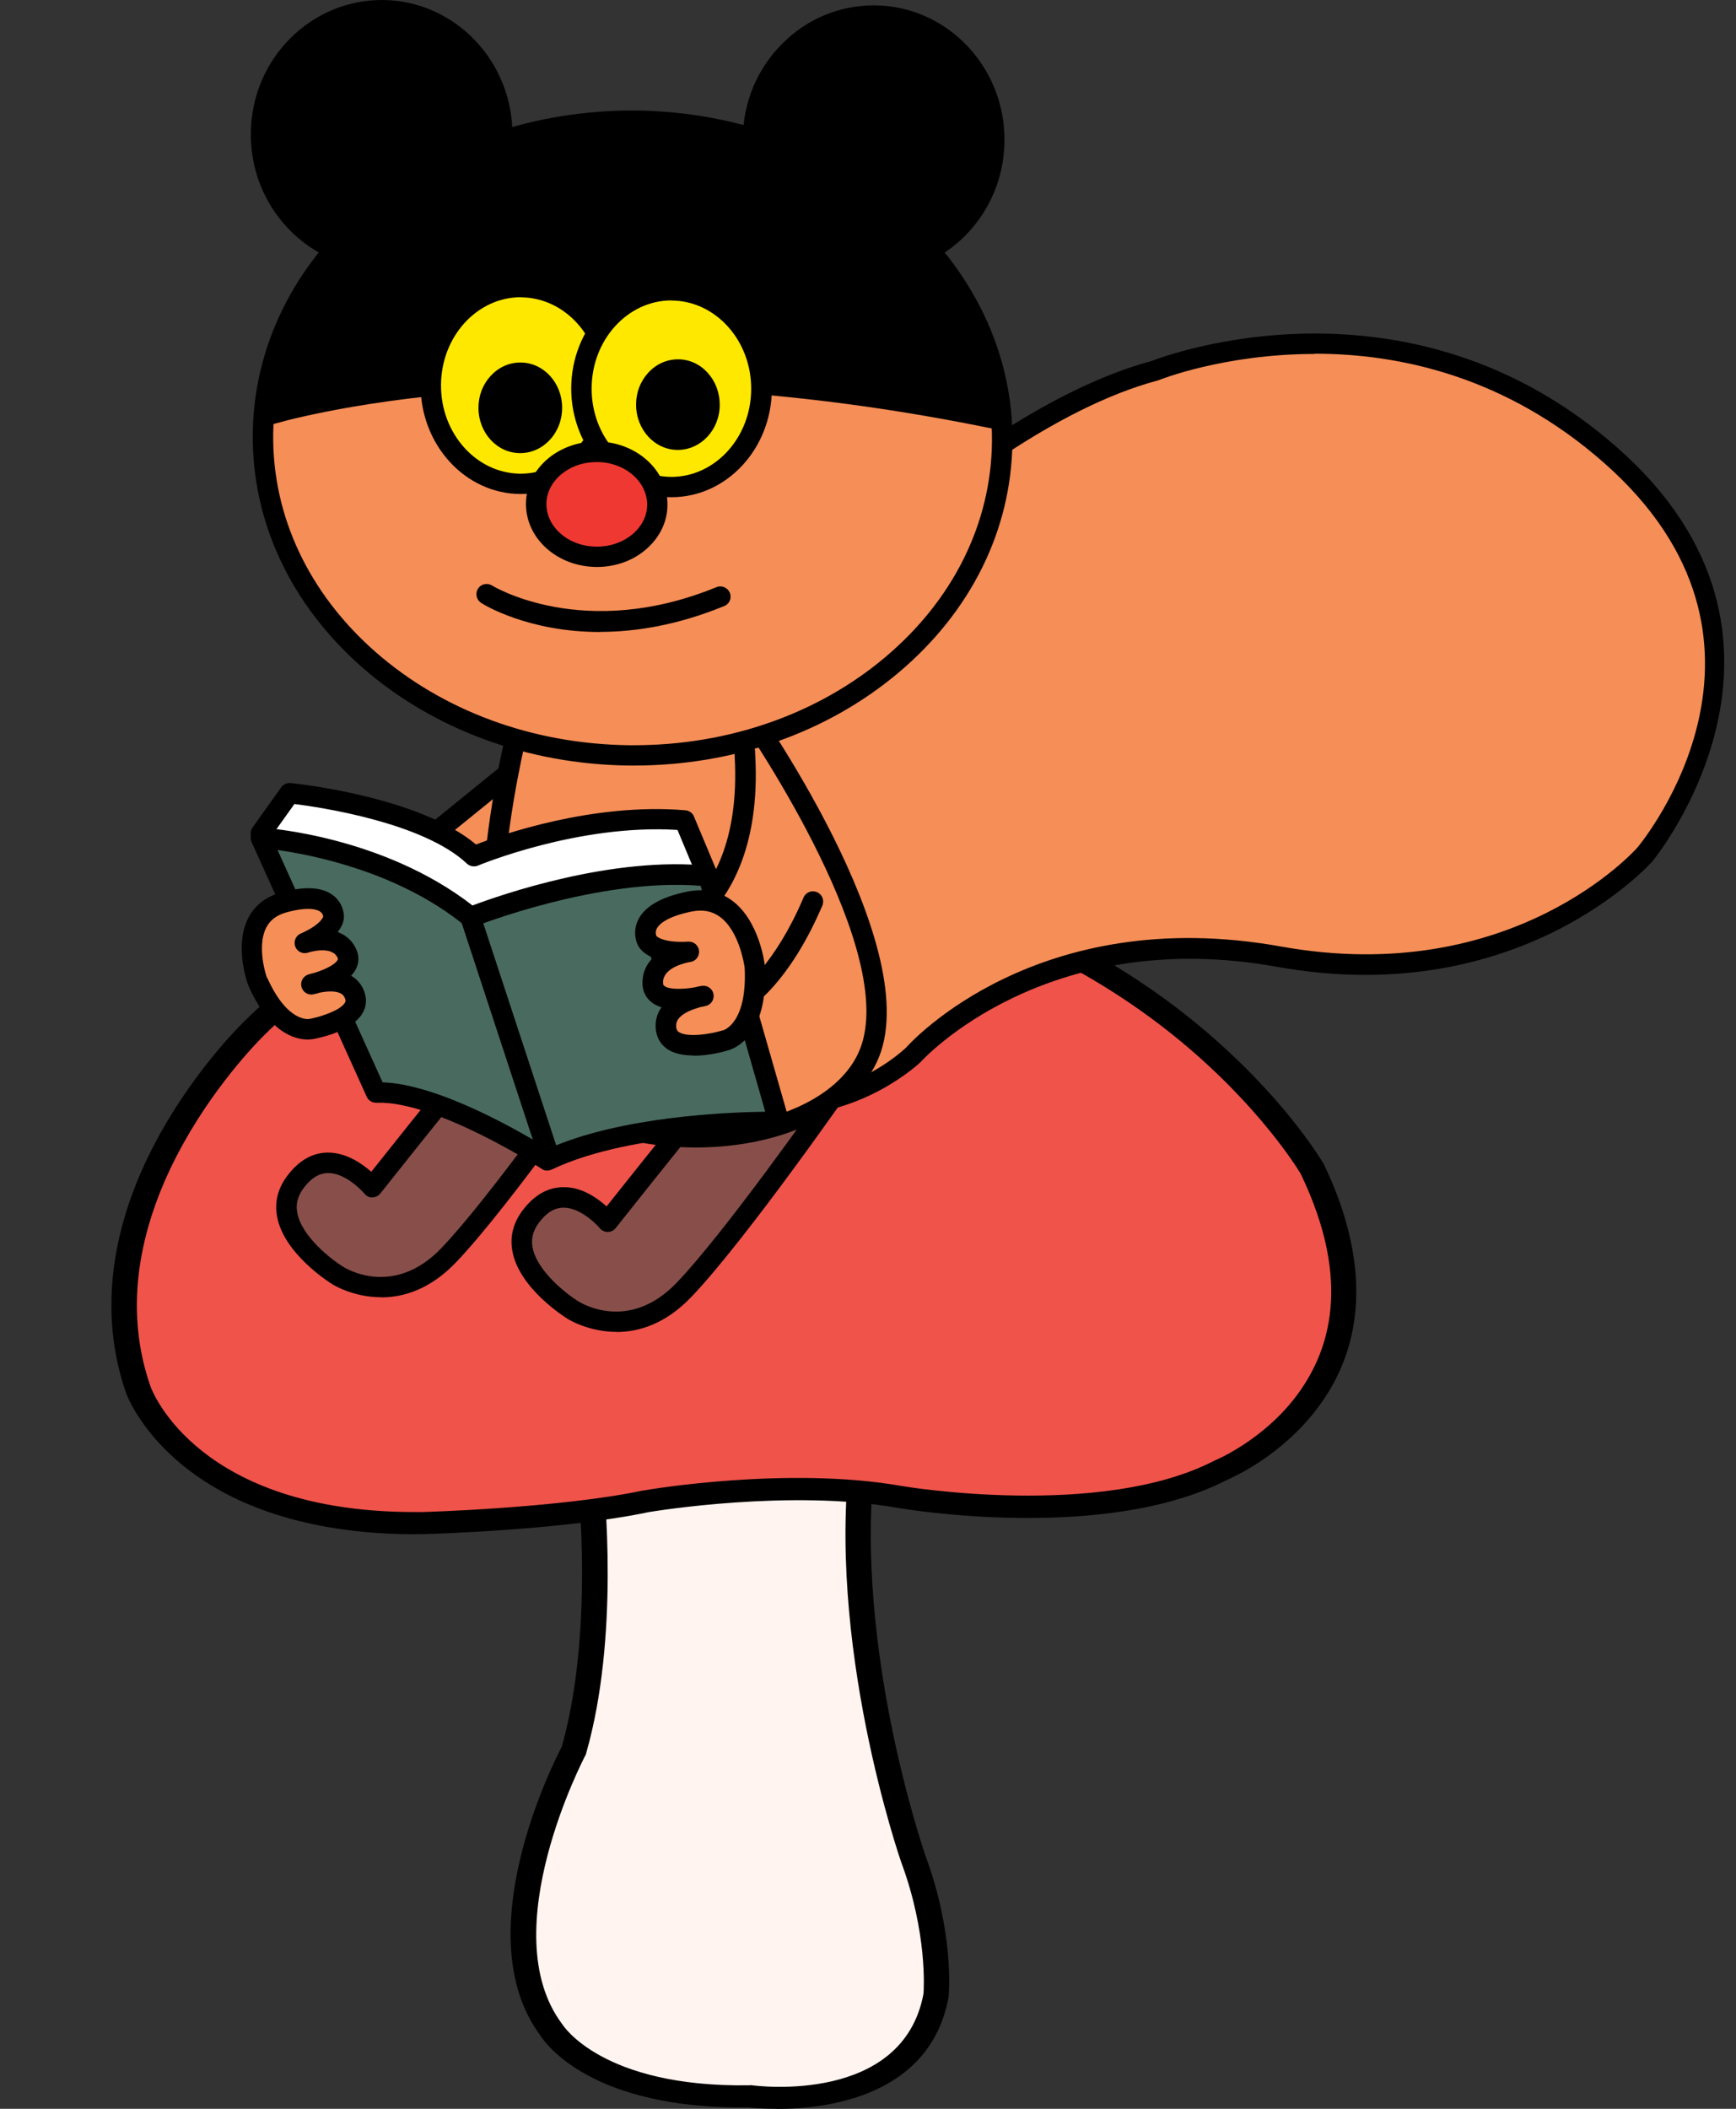 <svg width="140" height="170" viewBox="0 0 140 170" fill="none" xmlns="http://www.w3.org/2000/svg">
<rect x="0" y="0" width="140" height="170" fill="#333333" stroke="none"/>
<g clip-path="url(#clip0_3627_44132)">
<path d="M47.423 117.227C47.423 117.227 49.246 130.763 46.279 141.115C46.279 141.115 38.523 155.65 44.456 163.613C44.456 163.613 47.649 169.186 60.433 168.99C60.433 168.99 73.67 170.783 75.504 160.832C75.504 160.832 75.957 156.052 73.68 149.882C73.68 149.882 67.283 131.762 69.797 115.836C69.797 115.836 53.13 113.848 47.423 117.227Z" fill="#FFF4F0"/>
<path d="M62.649 170C61.485 170 60.651 169.918 60.373 169.887C47.661 170.052 43.963 164.705 43.561 164.067C37.597 156.001 44.612 142.125 45.302 140.817C48.156 130.753 46.415 117.464 46.394 117.33L46.322 116.795L46.837 116.486C52.801 112.952 69.232 114.858 69.922 114.941L70.942 115.064L70.797 115.95C68.346 131.505 74.578 149.429 74.64 149.614C76.958 155.877 76.525 160.698 76.504 160.904V160.976C75.031 168.98 66.77 170.011 62.629 170.011L62.649 170ZM60.507 168.095H60.589C61.084 168.177 72.806 169.629 74.475 160.729C74.506 160.317 74.784 155.816 72.693 150.16C72.621 149.965 66.502 132.339 68.634 116.62C65.122 116.28 53.409 115.353 48.506 117.701C48.825 120.421 49.938 132.03 47.27 141.342L47.249 141.425L47.208 141.507C47.136 141.651 39.76 155.692 45.312 163.14L45.374 163.222C45.374 163.222 48.537 168.29 60.414 168.105H60.507V168.095Z" fill="black"/>
<path d="M63.648 70.089C63.648 70.089 36.164 67.267 20.548 82.842C20.548 82.842 5.848 96.79 11.133 112.025C11.133 112.025 15.027 123.037 34.053 122.79C34.053 122.79 45.199 122.491 52.1 121.028C52.1 121.028 63.473 119.092 72.497 120.678C72.497 120.678 88.845 123.501 98.435 118.525C98.435 118.525 114.422 112.077 105.79 94.225C105.79 94.225 93.676 73.282 63.638 70.099L63.648 70.089Z" fill="#F0534A"/>
<path d="M33.497 123.686C27.913 123.686 20.363 122.687 14.769 118.154C11.257 115.301 10.206 112.406 10.165 112.293C7.919 105.844 8.887 98.592 12.946 91.33C15.995 85.881 19.652 82.378 19.806 82.234C28.058 74.003 39.585 70.903 47.805 69.739C56.664 68.492 63.494 69.172 63.782 69.193C79.574 70.872 90.4 77.454 96.705 82.687C103.534 88.363 106.594 93.576 106.728 93.802L106.759 93.854C109.313 99.148 111.301 106.864 106.223 113.549C103.328 117.371 99.455 119.081 98.94 119.308C89.113 124.366 73.002 121.667 72.322 121.543C63.772 120.039 52.894 121.801 52.348 121.893C45.415 123.356 34.578 123.665 34.115 123.676C33.919 123.676 33.713 123.676 33.517 123.676L33.497 123.686ZM58.734 70.8C50.277 70.8 32.539 72.252 21.331 83.429C21.177 83.583 7.074 97.212 12.132 111.757C12.276 112.169 16.005 121.893 33.445 121.893C33.651 121.893 33.847 121.893 34.053 121.893C34.146 121.893 45.158 121.574 51.874 120.153H51.915C52.389 120.06 63.597 118.185 72.713 119.792C72.868 119.823 88.783 122.491 97.93 117.752L98.023 117.711C98.023 117.711 101.855 116.125 104.564 112.509C108.18 107.688 108.283 101.662 104.884 94.606C104.647 94.214 101.598 89.228 95.231 83.954C89.164 78.927 78.739 72.602 63.535 70.985C63.452 70.985 61.639 70.81 58.734 70.81V70.8Z" fill="black"/>
<path d="M93.039 29.863C93.039 29.863 112.827 21.674 129.855 36.703C146.883 51.743 132.585 68.853 132.585 68.853C132.585 68.853 122.469 80.576 103.072 77.084C83.685 73.602 73.57 85.015 73.57 85.015C73.57 85.015 63.578 94.771 51.268 84.016C38.958 73.262 72.169 35.436 93.039 29.863Z" fill="#F68E57"/>
<path d="M63.184 89.909C59.578 89.909 55.324 88.631 50.791 84.675C48.072 82.296 47.217 78.536 48.319 73.787C52.038 57.8 76.153 33.602 92.841 29.111C94.036 28.648 113.69 21.313 130.461 36.116C147.89 51.506 133.427 69.234 133.273 69.419C133.16 69.553 122.601 81.462 102.987 77.939C84.27 74.57 74.35 85.489 74.257 85.603C74.165 85.695 69.735 89.909 63.184 89.909ZM106.016 28.534C98.733 28.534 93.51 30.615 93.418 30.656L93.315 30.687C77.399 34.941 53.48 58.902 49.937 74.148C48.968 78.33 49.617 81.441 51.883 83.419C63.452 93.524 72.681 84.82 73.073 84.449C73.454 84.016 83.673 72.778 103.296 76.301C122.014 79.669 131.934 68.451 132.037 68.338C132.593 67.679 145.603 51.66 129.389 37.342C121.457 30.337 112.846 28.514 106.037 28.514L106.016 28.534Z" fill="black"/>
<path d="M44.685 59.366L31.623 69.955L35.476 77.104L43.037 74.91L44.685 59.366Z" fill="#F68E57"/>
<path d="M35.475 77.928C35.176 77.928 34.898 77.763 34.744 77.496L30.891 70.347C30.706 69.996 30.788 69.564 31.097 69.316L44.159 58.727C44.416 58.521 44.777 58.48 45.076 58.644C45.364 58.799 45.539 59.129 45.498 59.458L43.85 75.003C43.819 75.332 43.582 75.61 43.263 75.703L35.702 77.908C35.63 77.928 35.547 77.939 35.475 77.939V77.928ZM32.673 70.161L35.887 76.126L42.274 74.261L43.654 61.261L32.673 70.161Z" fill="black"/>
<path d="M58.787 86.427C58.406 86.643 48.99 98.489 48.99 98.489C48.99 98.489 45.591 94.359 42.799 98.077C40.018 101.786 46.199 105.607 46.199 105.607C46.199 105.607 50.742 108.595 55.171 103.959C59.611 99.314 68.48 86.53 68.48 86.53C68.48 86.53 65.184 82.821 58.787 86.427Z" fill="#884F4A"/>
<path d="M49.712 107.369C47.414 107.369 45.766 106.318 45.746 106.298C45.612 106.215 41.893 103.898 41.327 100.89C41.1 99.715 41.378 98.603 42.14 97.583C43.057 96.368 44.139 95.729 45.365 95.708C46.869 95.646 48.156 96.573 48.919 97.253C57.87 85.994 58.21 85.799 58.385 85.706C65.277 81.812 68.954 85.809 69.099 85.984C69.356 86.272 69.377 86.684 69.16 87.004C68.8 87.529 60.198 99.901 55.769 104.536C53.657 106.751 51.494 107.379 49.712 107.379V107.369ZM45.447 97.356C45.447 97.356 45.416 97.356 45.395 97.356C44.695 97.377 44.056 97.768 43.459 98.572C42.985 99.211 42.81 99.87 42.954 100.581C43.315 102.486 45.735 104.351 46.642 104.907C46.827 105.02 50.701 107.452 54.584 103.393C58.375 99.427 65.565 89.26 67.388 86.664C66.348 85.922 63.66 84.655 59.282 87.096C58.55 87.848 53.029 94.74 49.65 99.005C49.495 99.2 49.258 99.314 49.011 99.314C48.764 99.314 48.527 99.2 48.373 99.015C47.981 98.551 46.714 97.356 45.468 97.356H45.447Z" fill="black"/>
<path d="M39.8 83.635C39.419 83.851 30.004 95.698 30.004 95.698C30.004 95.698 26.605 91.567 23.813 95.286C21.032 98.994 27.212 102.816 27.212 102.816C27.212 102.816 31.755 105.803 36.185 101.168C40.625 96.522 49.494 83.738 49.494 83.738C49.494 83.738 46.197 80.03 39.8 83.635Z" fill="#884F4A"/>
<path d="M30.735 104.578C28.438 104.578 26.79 103.527 26.769 103.506C26.635 103.424 22.916 101.106 22.35 98.098C22.123 96.924 22.401 95.811 23.164 94.791C24.081 93.576 25.162 92.937 26.388 92.917C26.419 92.917 26.439 92.917 26.47 92.917C27.923 92.917 29.19 93.803 29.942 94.462C38.894 83.203 39.234 83.007 39.409 82.914C46.3 79.02 49.978 83.017 50.122 83.192C50.379 83.481 50.4 83.893 50.184 84.212C49.823 84.738 41.222 97.109 36.792 101.745C34.681 103.96 32.517 104.588 30.735 104.588V104.578ZM26.47 94.565C26.47 94.565 26.439 94.565 26.419 94.565C25.718 94.585 25.08 94.977 24.482 95.78C24.009 96.419 23.833 97.078 23.978 97.789C24.338 99.695 26.759 101.559 27.665 102.116C27.851 102.229 31.724 104.66 35.608 100.601C39.398 96.635 46.589 86.468 48.412 83.872C47.371 83.131 44.683 81.864 40.305 84.305C39.574 85.057 34.052 91.948 30.673 96.213C30.519 96.409 30.282 96.522 30.035 96.522C29.798 96.563 29.55 96.419 29.386 96.223C28.994 95.76 27.727 94.565 26.481 94.565H26.47Z" fill="black"/>
<path d="M42.489 55.894C42.489 55.894 36.916 74.868 41.459 84.572C46.001 94.266 66.624 93.751 70.137 84.881C73.639 76.012 59.619 56.419 59.619 56.419L42.499 55.904L42.489 55.894Z" fill="#F68E57"/>
<path d="M56.119 92.504C50.484 92.504 43.335 90.547 40.708 84.912C36.093 75.044 41.46 56.44 41.697 55.657C41.8 55.297 42.119 55.049 42.511 55.07L59.631 55.585C59.889 55.585 60.126 55.719 60.28 55.925C60.867 56.739 74.527 75.992 70.901 85.18C69.222 89.414 63.711 92.288 56.86 92.494C56.623 92.494 56.376 92.504 56.129 92.504H56.119ZM43.108 56.728C42.222 60.035 38.298 75.868 42.202 84.212C44.612 89.363 51.586 91.001 56.799 90.846C63 90.66 67.924 88.188 69.356 84.573C72.415 76.826 60.96 59.809 59.168 57.223L43.108 56.739V56.728Z" fill="black"/>
<path d="M21.033 67.184L23.351 63.939C23.351 63.939 33.941 65 38.226 69.028C38.226 69.028 46.786 65.423 55.202 66.133L57.242 71.006L41.46 78.35L21.044 67.194L21.033 67.184Z" fill="white"/>
<path d="M41.451 79.164C41.317 79.164 41.183 79.133 41.059 79.061L20.643 67.905C20.437 67.792 20.292 67.596 20.231 67.37C20.179 67.143 20.231 66.896 20.364 66.71L22.682 63.465C22.857 63.228 23.146 63.095 23.434 63.126C23.867 63.167 33.766 64.197 38.392 68.08C40.349 67.318 47.797 64.691 55.275 65.32C55.584 65.35 55.852 65.536 55.965 65.824L58.005 70.697C58.18 71.109 57.995 71.572 57.593 71.758L41.812 79.103C41.698 79.154 41.585 79.175 41.461 79.175L41.451 79.164ZM22.25 66.906L41.482 77.413L56.171 70.584L54.636 66.906C46.674 66.401 38.629 69.739 38.546 69.78C38.247 69.904 37.897 69.842 37.66 69.626C34.137 66.308 25.814 65.072 23.743 64.815L22.25 66.906Z" fill="black"/>
<path d="M30.314 88.075L21.033 67.545C21.033 67.545 30.83 68.163 37.948 73.942C37.948 73.942 48.465 69.708 57.129 70.645L62.804 90.444C62.804 90.444 51.051 90.238 44.139 93.534C44.139 93.534 35.372 87.859 30.314 88.065V88.075Z" fill="#496B5F"/>
<path d="M44.139 94.369C43.985 94.369 43.831 94.328 43.697 94.235C43.614 94.183 35.126 88.703 30.357 88.899C30.017 88.899 29.708 88.724 29.574 88.415L20.292 67.885C20.169 67.617 20.2 67.318 20.364 67.071C20.529 66.834 20.797 66.7 21.096 66.721C21.498 66.741 30.902 67.4 38.103 72.994C40.246 72.191 49.383 68.966 57.232 69.811C57.562 69.842 57.85 70.079 57.933 70.408L63.609 90.207C63.681 90.454 63.629 90.733 63.475 90.939C63.32 91.145 63.083 91.248 62.805 91.258C62.692 91.258 51.155 91.093 44.51 94.276C44.397 94.328 44.273 94.359 44.16 94.359L44.139 94.369ZM30.851 87.251C35.559 87.405 42.481 91.536 44.201 92.607C50.032 90.001 58.654 89.661 61.713 89.62L56.501 71.408C48.25 70.748 38.361 74.663 38.258 74.704C37.979 74.817 37.66 74.766 37.434 74.58C32.159 70.305 25.299 68.935 22.384 68.523L30.851 87.24V87.251Z" fill="black"/>
<path d="M44.271 94.019C43.921 94.019 43.602 93.802 43.488 93.452L37.163 74.199C37.019 73.766 37.256 73.303 37.689 73.159C38.121 73.014 38.585 73.251 38.729 73.684L45.054 92.937C45.198 93.37 44.961 93.833 44.529 93.977C44.446 94.008 44.354 94.019 44.271 94.019Z" fill="black"/>
<path d="M60.076 60.612C60.025 61.034 61.086 69.183 55.966 73.828C55.966 73.828 52.566 75.641 53.391 77.156C54.215 78.67 56.666 76.733 56.666 76.733C56.666 76.733 53.669 78.474 54.884 79.628C56.1 80.782 58.191 78.34 58.191 78.34C58.191 78.34 55.708 80.267 57.037 81.317C58.366 82.368 62.507 79.844 65.577 72.654" fill="#F68E57"/>
<path d="M57.777 82.378C57.19 82.378 56.788 82.172 56.531 81.977C56.119 81.657 55.882 81.235 55.83 80.771C55.81 80.771 55.789 80.771 55.768 80.771C55.212 80.802 54.718 80.617 54.316 80.236C53.904 79.844 53.718 79.34 53.78 78.814C53.791 78.711 53.811 78.608 53.842 78.505C53.337 78.371 52.925 78.052 52.657 77.557C52.41 77.104 52.359 76.589 52.513 76.074C52.946 74.642 54.883 73.478 55.47 73.159C57.417 71.356 59.621 67.792 59.25 61.024C59.24 60.756 59.24 60.581 59.25 60.519C59.302 60.066 59.714 59.736 60.167 59.798C60.61 59.85 60.929 60.231 60.898 60.674C60.898 60.725 60.898 60.818 60.909 60.942C61.31 68.441 58.745 72.427 56.51 74.447C56.459 74.488 56.407 74.529 56.345 74.56C55.532 74.992 54.295 75.899 54.1 76.548C54.058 76.671 54.089 76.723 54.1 76.775C54.161 76.898 54.213 76.908 54.264 76.919C54.543 76.981 55.016 76.795 55.459 76.548C55.779 76.311 56.067 76.136 56.242 76.033C56.613 75.817 57.097 75.93 57.334 76.28C57.581 76.641 57.499 77.125 57.159 77.393C57.046 77.485 56.757 77.702 56.366 77.928C55.799 78.361 55.398 78.825 55.398 79.02C55.501 79.113 55.552 79.133 55.665 79.123C55.964 79.103 56.356 78.876 56.737 78.588C57.128 78.134 57.53 77.815 57.674 77.702C58.004 77.444 58.488 77.475 58.776 77.784C59.065 78.093 59.085 78.567 58.807 78.886C58.694 79.02 58.354 79.401 57.891 79.782C57.643 80.091 57.458 80.38 57.458 80.576C57.458 80.596 57.458 80.627 57.54 80.689C57.602 80.74 57.787 80.771 58.107 80.689C59.806 80.256 62.629 77.465 64.802 72.355C64.978 71.933 65.462 71.737 65.884 71.923C66.306 72.098 66.502 72.582 66.317 73.004C63.742 79.041 60.497 81.781 58.508 82.296C58.23 82.368 57.983 82.399 57.757 82.399L57.777 82.378Z" fill="black"/>
<path d="M20.796 79.154C20.796 79.154 18.818 73.88 22.897 72.746C26.977 71.613 26.915 73.9 26.915 73.9C26.915 73.9 26.966 74.961 24.587 76.002C24.587 76.002 27.121 75.126 27.955 76.816C28.79 78.505 25.112 79.35 25.112 79.35C25.112 79.35 27.996 78.371 28.625 80.277C29.253 82.182 25.174 82.934 25.174 82.934C25.174 82.934 22.805 83.656 20.796 79.144V79.154Z" fill="#F68E57"/>
<path d="M24.812 83.8C23.802 83.8 21.732 83.285 20.042 79.484C20.042 79.473 20.032 79.453 20.021 79.432C19.97 79.308 18.868 76.28 20.011 74.024C20.537 72.984 21.433 72.283 22.679 71.943C24.585 71.418 25.996 71.5 26.882 72.19C27.737 72.86 27.737 73.808 27.737 73.911C27.737 74.024 27.727 74.518 27.232 75.136C27.83 75.353 28.355 75.755 28.695 76.445C28.963 76.991 28.973 77.547 28.726 78.072C28.623 78.289 28.489 78.474 28.314 78.659C28.839 78.958 29.21 79.422 29.406 80.019C29.591 80.596 29.54 81.173 29.231 81.688C28.386 83.11 25.883 83.645 25.337 83.748C25.244 83.769 25.059 83.8 24.812 83.8ZM21.556 78.835C23.205 82.502 24.945 82.141 24.956 82.141C25.945 81.956 27.459 81.43 27.809 80.843C27.871 80.74 27.881 80.658 27.84 80.534C27.768 80.308 27.644 80.163 27.449 80.071C27.016 79.854 26.305 79.916 25.8 80.019C25.574 80.091 25.388 80.132 25.296 80.153C24.863 80.256 24.441 79.999 24.317 79.576C24.194 79.154 24.43 78.711 24.843 78.567C24.904 78.546 25.09 78.484 25.368 78.423C26.14 78.186 27.047 77.763 27.232 77.372C27.253 77.331 27.273 77.3 27.212 77.186C26.717 76.187 24.863 76.785 24.843 76.795C24.43 76.939 23.967 76.723 23.812 76.311C23.658 75.899 23.843 75.435 24.245 75.26C25.749 74.601 26.027 74.014 26.068 73.89C26.058 73.797 26.006 73.622 25.831 73.499C25.625 73.344 24.935 73.045 23.102 73.55C22.319 73.766 21.783 74.168 21.464 74.786C20.794 76.115 21.278 78.144 21.536 78.845L21.556 78.835Z" fill="black"/>
<path d="M60.866 77.928C60.866 77.928 60.155 71.737 55.571 72.685C50.987 73.633 52.203 75.848 52.203 75.848C52.203 75.848 52.687 76.919 55.55 76.744C55.55 76.744 52.615 77.156 52.635 79.247C52.666 81.328 56.715 80.308 56.715 80.308C56.715 80.308 53.377 80.792 53.717 82.997C54.057 85.201 58.455 83.882 58.455 83.882C58.455 83.882 61.154 83.398 60.856 77.939L60.866 77.928Z" fill="#F68E57"/>
<path d="M55.943 85.088C55.201 85.088 54.459 84.974 53.882 84.614C53.347 84.274 53.007 83.759 52.904 83.12C52.801 82.42 52.945 81.76 53.347 81.204C53.058 81.111 52.79 80.988 52.564 80.813C52.08 80.442 51.812 79.906 51.812 79.257C51.801 78.382 52.152 77.712 52.657 77.207C51.791 76.847 51.513 76.342 51.441 76.188C51.41 76.146 50.957 75.25 51.441 74.199C51.956 73.097 53.285 72.314 55.397 71.882C56.767 71.603 57.972 71.83 59.002 72.572C61.237 74.189 61.67 77.691 61.68 77.846C61.68 77.867 61.68 77.877 61.68 77.897C61.989 83.594 59.167 84.562 58.672 84.686C58.415 84.768 57.189 85.108 55.932 85.108L55.943 85.088ZM56.375 81.225C55.829 81.369 55.057 81.668 54.706 82.141C54.552 82.358 54.5 82.585 54.542 82.863C54.572 83.027 54.634 83.13 54.768 83.213C55.438 83.635 57.199 83.388 58.229 83.079C58.26 83.079 58.291 83.058 58.322 83.058C58.322 83.058 60.279 82.523 60.053 78.001C60.011 77.733 59.61 75.034 58.044 73.901C57.405 73.437 56.653 73.303 55.747 73.489C53.645 73.921 53.099 74.591 52.965 74.859C52.811 75.168 52.924 75.425 52.935 75.456C52.935 75.456 53.439 76.033 55.51 75.909C55.943 75.889 56.334 76.208 56.375 76.651C56.416 77.094 56.107 77.485 55.675 77.547C55.654 77.547 53.45 77.887 53.47 79.216C53.47 79.381 53.522 79.443 53.584 79.484C53.975 79.793 55.108 79.752 56.015 79.597C56.324 79.515 56.54 79.484 56.612 79.474C57.045 79.412 57.457 79.7 57.539 80.133C57.622 80.566 57.354 80.988 56.931 81.091C56.828 81.122 56.633 81.163 56.386 81.204L56.375 81.225Z" fill="black"/>
<path d="M40.91 10.941C40.972 5.184 36.485 0.468 30.887 0.408C25.289 0.347 20.701 4.965 20.638 10.722C20.576 16.479 25.063 21.195 30.661 21.256C36.259 21.317 40.847 16.699 40.91 10.941Z" fill="black"/>
<path d="M30.778 21.674C30.778 21.674 30.705 21.674 30.664 21.674C27.842 21.643 25.205 20.489 23.237 18.419C21.27 16.348 20.198 13.618 20.229 10.723C20.26 7.829 21.383 5.12 23.402 3.101C25.411 1.071 28.099 -0.021 30.891 4.21418e-05C36.711 0.062 41.388 4.976 41.326 10.95C41.264 16.884 36.536 21.674 30.767 21.674H30.778ZM30.778 0.824C28.223 0.824 25.812 1.834 23.979 3.678C22.114 5.552 21.074 8.056 21.053 10.734C21.033 13.412 22.011 15.936 23.824 17.852C25.637 19.758 28.068 20.829 30.664 20.85C36.021 20.922 40.44 16.461 40.502 10.94C40.564 5.418 36.248 0.886 30.881 0.824C30.85 0.824 30.808 0.824 30.778 0.824Z" fill="black"/>
<path d="M80.587 11.371C80.65 5.614 76.162 0.898 70.564 0.837C64.967 0.776 60.378 5.394 60.316 11.152C60.254 16.909 64.741 21.625 70.339 21.685C75.937 21.746 80.525 17.128 80.587 11.371Z" fill="black"/>
<path d="M70.449 22.107C70.449 22.107 70.377 22.107 70.336 22.107C67.514 22.076 64.876 20.922 62.909 18.851C60.941 16.781 59.87 14.051 59.901 11.156C59.932 8.262 61.055 5.553 63.074 3.534C65.093 1.504 67.72 0.412 70.573 0.433C76.393 0.495 81.07 5.408 81.008 11.383C80.946 17.317 76.218 22.107 70.449 22.107ZM70.449 1.257C67.895 1.257 65.484 2.267 63.651 4.11C61.786 5.985 60.746 8.488 60.725 11.167C60.694 13.845 61.683 16.369 63.496 18.285C65.309 20.191 67.74 21.262 70.336 21.293C75.724 21.365 80.112 16.904 80.174 11.383C80.236 5.862 75.919 1.329 70.552 1.267C70.522 1.267 70.48 1.267 70.449 1.267V1.257Z" fill="black"/>
<path d="M80.83 35.628C80.983 21.503 67.76 9.908 51.297 9.729C34.833 9.551 21.363 20.858 21.21 34.983C21.058 49.108 34.28 60.704 50.743 60.882C67.207 61.06 80.677 49.754 80.83 35.628Z" fill="#F68E57"/>
<path d="M51.123 61.714C50.989 61.714 50.855 61.714 50.731 61.714C42.573 61.621 34.929 58.809 29.202 53.793C23.444 48.735 20.312 42.06 20.384 34.983C20.456 27.906 23.732 21.293 29.604 16.369C35.434 11.476 43.16 8.849 51.298 8.91C68.192 9.096 81.799 21.087 81.645 35.642C81.573 42.719 78.297 49.332 72.425 54.256C66.688 59.077 59.137 61.714 51.123 61.714ZM50.906 10.559C43.283 10.559 36.104 13.062 30.665 17.636C25.174 22.25 22.104 28.421 22.032 35.003C21.96 41.596 24.896 47.828 30.283 52.556C35.712 57.316 42.974 59.984 50.742 60.076C50.865 60.076 50.989 60.076 51.123 60.076C58.745 60.076 65.925 57.573 71.365 52.999C76.855 48.385 79.925 42.214 79.997 35.632C80.141 21.983 67.265 10.734 51.288 10.569C51.164 10.569 51.04 10.569 50.906 10.569V10.559Z" fill="black"/>
<path d="M21.858 33.819C21.858 33.819 44.716 26.639 81.192 34.375C80.574 20.829 67.656 9.91 51.69 9.735C36.094 9.57 23.186 19.706 21.744 32.789C21.775 33.129 21.816 33.468 21.858 33.819Z" fill="black"/>
<path d="M81.635 34.89L81.109 34.777C45.179 27.154 22.207 34.138 21.98 34.21L21.507 34.354L21.445 33.87C21.404 33.541 21.373 33.221 21.342 32.902V32.747C22.805 19.449 36.155 9.168 51.689 9.323C67.831 9.498 80.965 20.489 81.604 34.354L81.624 34.89H81.635ZM48.393 30.399C57.334 30.399 68.264 31.254 80.759 33.86C79.832 20.685 67.182 10.311 51.689 10.147C51.565 10.147 51.442 10.147 51.318 10.147C36.361 10.147 23.598 20.036 22.166 32.789C22.186 32.964 22.197 33.129 22.217 33.283C24.37 32.696 33.703 30.399 48.393 30.399Z" fill="black"/>
<path d="M49.273 31.095C49.291 26.715 46.054 23.15 42.044 23.133C38.033 23.116 34.766 26.654 34.748 31.035C34.73 35.415 37.966 38.98 41.977 38.997C45.988 39.014 49.254 35.476 49.273 31.095Z" fill="#FFE800"/>
<path d="M42.004 39.824H41.974C37.513 39.804 33.908 35.858 33.918 31.037C33.939 26.216 37.565 22.312 42.015 22.312H42.046C46.506 22.333 50.111 26.278 50.101 31.099C50.081 35.92 46.455 39.824 42.004 39.824ZM42.004 23.96C38.471 23.96 35.577 27.133 35.566 31.048C35.546 34.962 38.43 38.166 41.974 38.186H41.994C45.527 38.186 48.422 35.014 48.432 31.109C48.453 27.195 45.569 23.991 42.025 23.971H42.004V23.96Z" fill="black"/>
<path d="M61.405 31.354C61.424 26.973 58.187 23.408 54.176 23.392C50.166 23.375 46.899 26.912 46.881 31.293C46.862 35.674 50.099 39.239 54.11 39.255C58.121 39.272 61.387 35.734 61.405 31.354Z" fill="#FFE800"/>
<path d="M54.151 40.082H54.12C49.66 40.061 46.054 36.116 46.065 31.295C46.085 26.474 49.711 22.57 54.161 22.57H54.192C58.653 22.59 62.258 26.536 62.248 31.357C62.227 36.178 58.601 40.082 54.151 40.082ZM54.151 24.218C50.618 24.218 47.723 27.391 47.713 31.305C47.692 35.22 50.576 38.423 54.12 38.444H54.141C57.674 38.444 60.569 35.271 60.579 31.367C60.599 27.453 57.715 24.249 54.172 24.228H54.151V24.218Z" fill="black"/>
<path d="M57.618 32.629C57.625 30.843 56.308 29.389 54.675 29.382C53.042 29.375 51.712 30.818 51.705 32.604C51.697 34.391 53.015 35.844 54.648 35.851C56.281 35.858 57.61 34.415 57.618 32.629Z" fill="black"/>
<path d="M54.665 36.27H54.655C52.791 36.27 51.287 34.622 51.297 32.603C51.297 31.635 51.647 30.728 52.286 30.038C52.925 29.348 53.769 28.967 54.676 28.967H54.686C55.593 28.967 56.447 29.358 57.076 30.059C57.704 30.749 58.044 31.666 58.044 32.634C58.044 34.643 56.52 36.27 54.665 36.27ZM54.665 29.801C53.996 29.801 53.367 30.09 52.883 30.605C52.389 31.14 52.121 31.851 52.121 32.613C52.121 34.169 53.254 35.446 54.655 35.446C56.056 35.446 57.2 34.19 57.21 32.634C57.21 31.872 56.942 31.161 56.458 30.625C55.984 30.1 55.345 29.811 54.676 29.801H54.665Z" fill="black"/>
<path d="M44.915 32.898C44.922 31.111 43.605 29.658 41.972 29.651C40.339 29.644 39.009 31.087 39.002 32.873C38.994 34.659 40.312 36.113 41.945 36.12C43.578 36.127 44.907 34.684 44.915 32.898Z" fill="black"/>
<path d="M41.955 36.528H41.944C40.08 36.528 38.576 34.88 38.586 32.861C38.586 31.892 38.936 30.986 39.575 30.296C40.214 29.605 41.058 29.224 41.965 29.224H41.975C43.84 29.224 45.344 30.872 45.333 32.892C45.333 33.86 44.983 34.766 44.344 35.457C43.706 36.147 42.861 36.528 41.955 36.528ZM41.955 30.059C41.285 30.059 40.657 30.347 40.172 30.862C39.678 31.398 39.41 32.109 39.41 32.871C39.41 34.426 40.543 35.704 41.944 35.704C42.614 35.704 43.242 35.415 43.726 34.9C44.221 34.365 44.489 33.654 44.489 32.892C44.489 31.336 43.355 30.059 41.955 30.059Z" fill="black"/>
<path d="M53.006 40.711C53.031 38.373 50.866 36.454 48.169 36.425C45.473 36.395 43.266 38.267 43.241 40.605C43.216 42.944 45.381 44.862 48.078 44.892C50.774 44.921 52.981 43.049 53.006 40.711Z" fill="#EF3831"/>
<path d="M48.144 45.706C48.144 45.706 48.092 45.706 48.072 45.706C46.568 45.686 45.156 45.16 44.095 44.223C43.003 43.255 42.406 41.967 42.416 40.587C42.426 39.217 43.055 37.939 44.167 36.991C45.249 36.075 46.701 35.57 48.175 35.59C49.678 35.611 51.09 36.136 52.151 37.074C53.243 38.042 53.84 39.33 53.83 40.71C53.819 42.08 53.191 43.358 52.079 44.305C51.018 45.212 49.617 45.706 48.144 45.706ZM48.113 37.249C47.021 37.249 46.011 37.609 45.239 38.258C44.497 38.887 44.075 39.721 44.064 40.617C44.064 41.503 44.456 42.348 45.187 42.997C45.949 43.677 46.98 44.058 48.092 44.068C48.113 44.068 48.133 44.068 48.144 44.068C49.236 44.068 50.245 43.708 51.018 43.059C51.759 42.43 52.182 41.596 52.192 40.7C52.192 39.814 51.8 38.969 51.069 38.32C50.307 37.64 49.277 37.259 48.164 37.249C48.144 37.249 48.123 37.249 48.113 37.249Z" fill="black"/>
<path d="M48.402 50.95C42.582 50.95 39.017 48.745 38.801 48.601C38.42 48.354 38.307 47.849 38.544 47.458C38.791 47.076 39.295 46.963 39.677 47.2C39.749 47.241 47.063 51.722 57.776 47.334C58.198 47.159 58.682 47.365 58.857 47.787C59.032 48.209 58.827 48.694 58.404 48.858C54.624 50.404 51.245 50.939 48.402 50.939V50.95Z" fill="black"/>
</g>
<defs>
<clipPath id="clip0_3627_44132">
<rect width="140" height="170" fill="white"/>
</clipPath>
</defs>
</svg>
